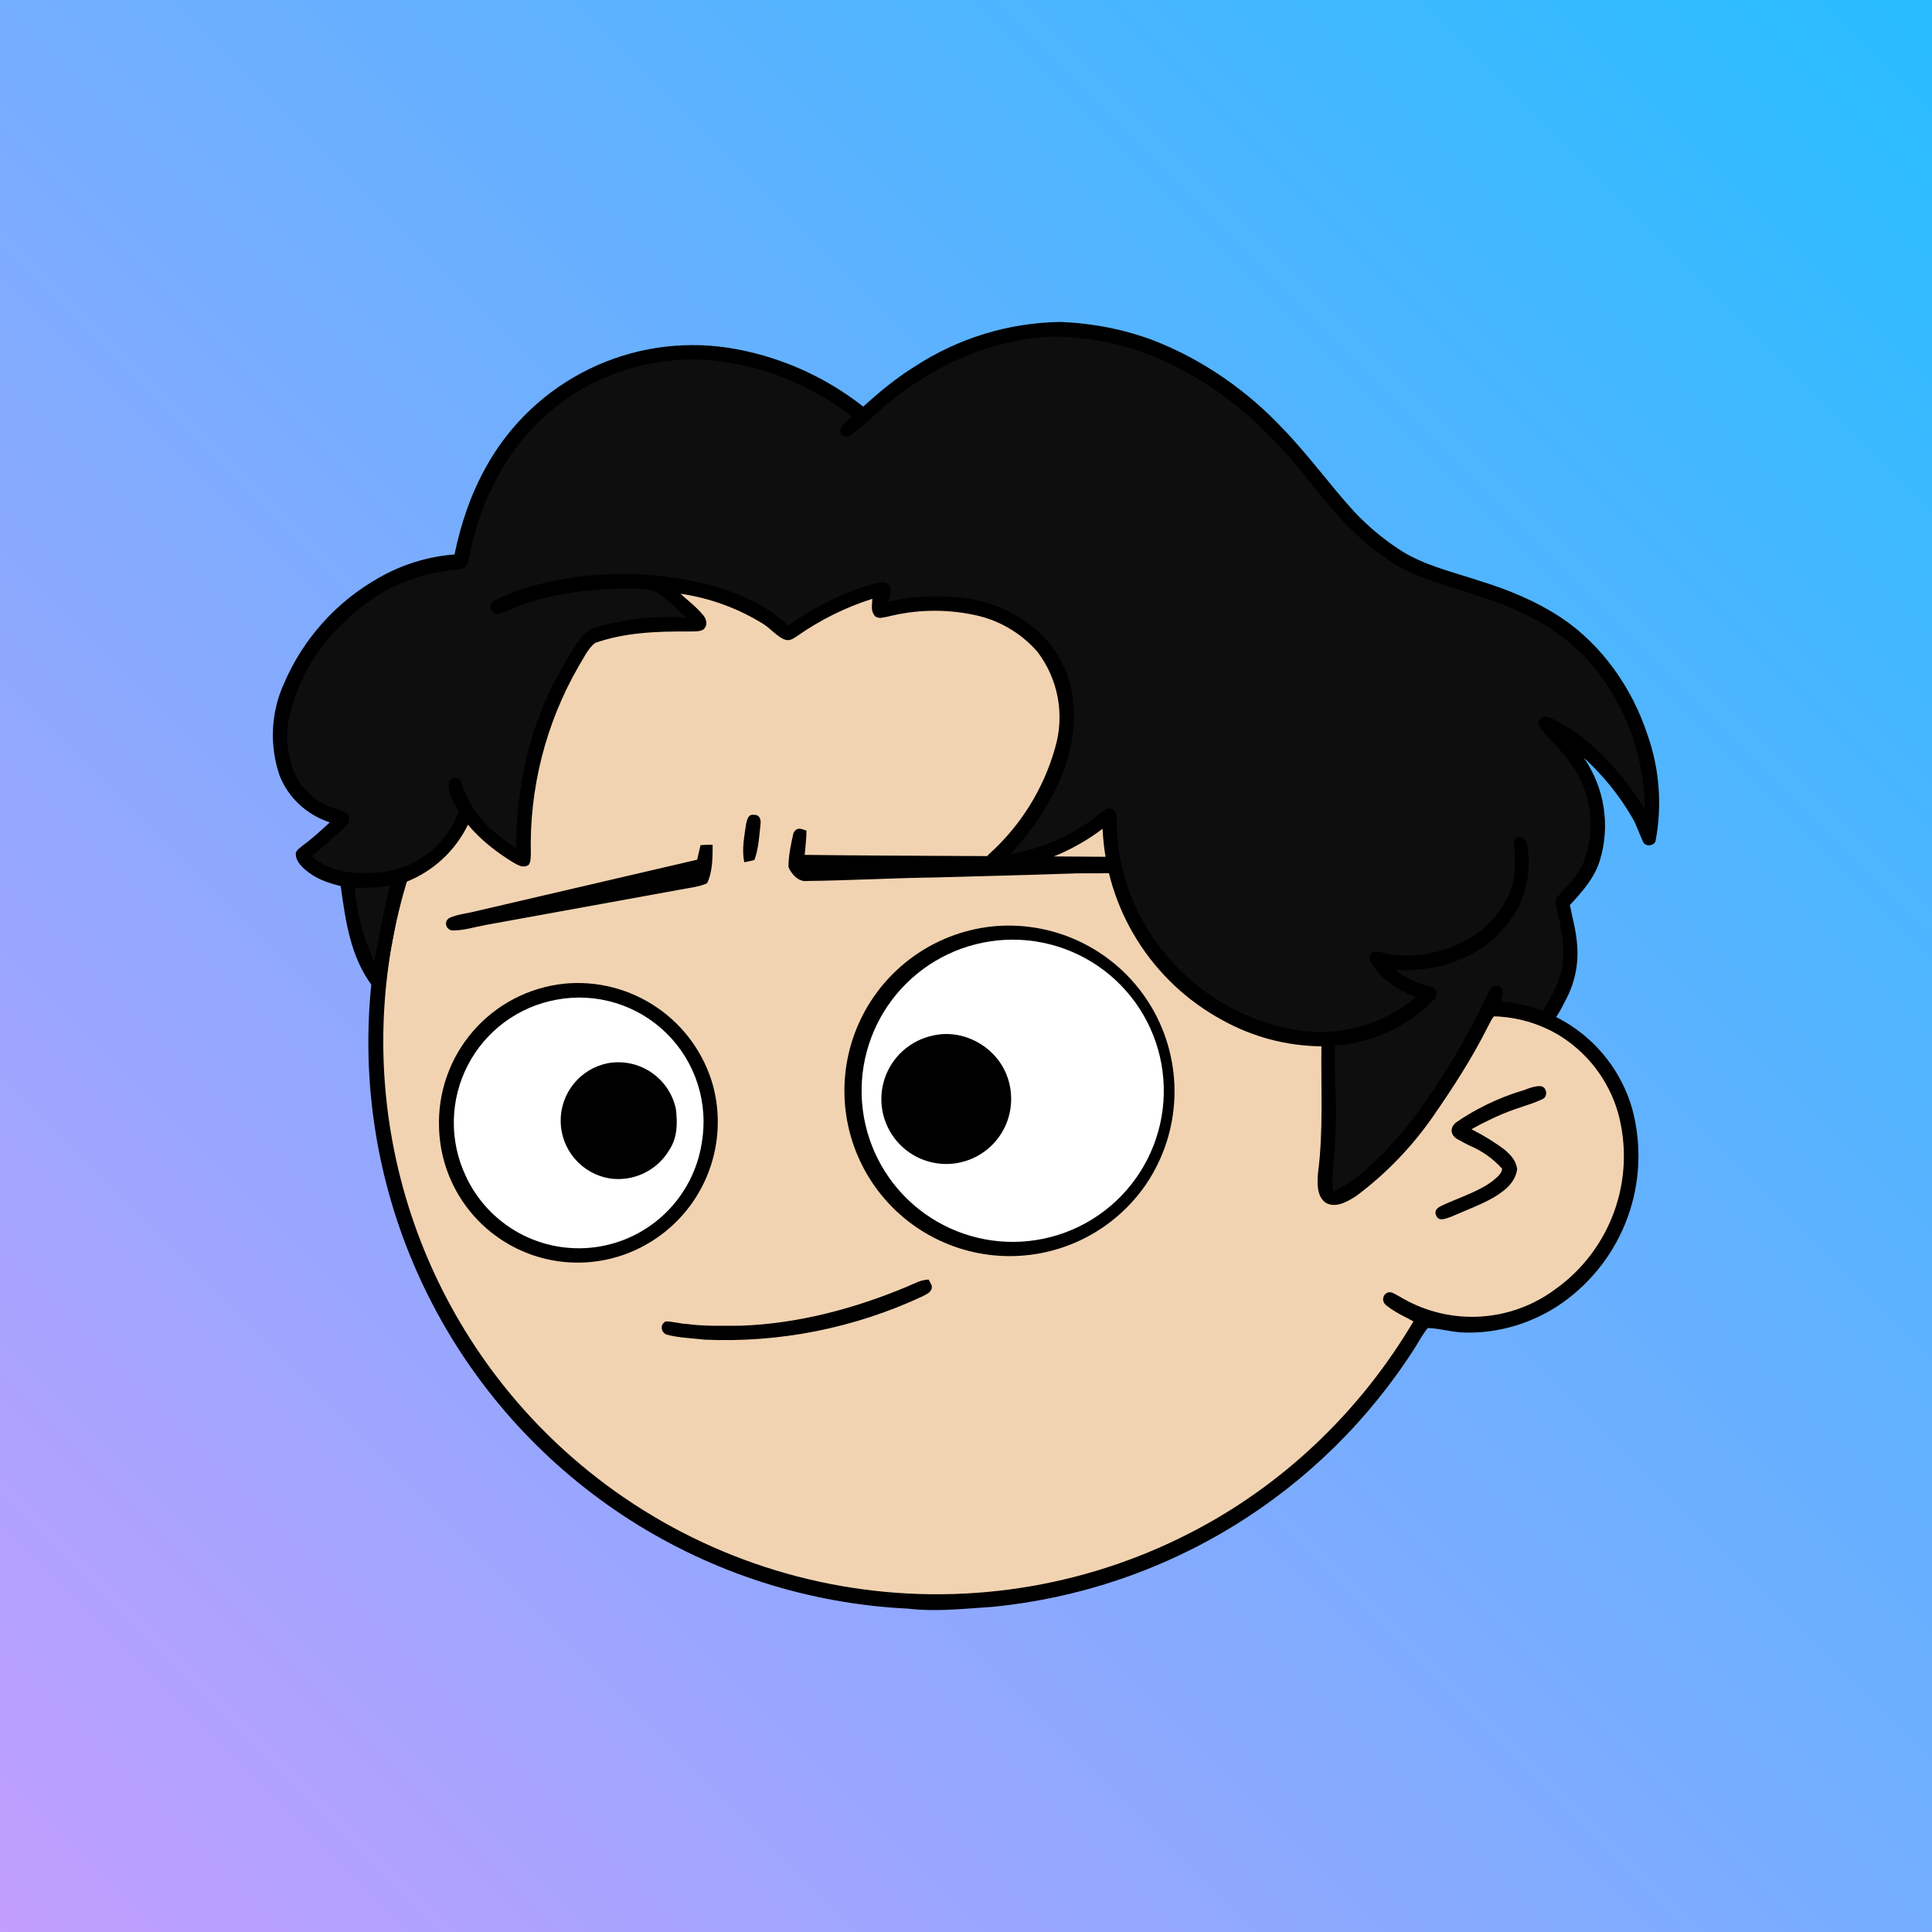 <svg width="512" height="512" viewBox="0 0 512 512" fill="none" xmlns="http://www.w3.org/2000/svg">
<rect x="0" y="0" width="512" height="512" fill="#808080" stroke="none"/>
<rect width="512" height="512" fill="url(#paint0_linear_202_31)"/>
<path d="M267.604 126.839C293.12 130.182 317.358 139.989 338.021 155.329C342.186 158.621 346.42 161.645 350.115 165.407C378.302 191.46 395.545 227.243 398.359 265.523C406.254 266.248 413.745 269.345 419.849 274.405C425.953 279.466 430.383 286.253 432.559 293.878C435.105 303.313 434.692 313.304 431.375 322.497C428.059 331.69 421.998 339.643 414.014 345.279C406.623 350.453 397.552 353.342 388.481 353.141C385.122 353.141 381.762 352.066 378.403 351.931C377.126 353.409 376.185 355.224 375.178 356.836C362.949 376.125 346.478 392.368 327.021 404.326C307.563 416.285 285.633 423.644 262.9 425.842C255.509 426.312 248.185 427.186 240.727 426.312C214.517 425.056 189.093 416.96 166.983 402.829C144.872 388.699 126.846 369.026 114.698 345.768C102.549 322.51 96.7 296.477 97.734 270.257C98.767 244.037 106.647 218.545 120.589 196.315C133.185 176.116 150.405 159.203 170.827 146.971C191.248 134.738 214.287 127.539 238.039 125.966C247.849 125.025 257.794 125.764 267.604 126.839Z" fill="black"/>
<path fill-rule="evenodd" clip-rule="evenodd" d="M336.677 159.36C310.508 139.401 278.333 128.929 245.431 129.661C236.696 129.527 227.826 130.736 219.226 132.349C193.427 137.527 169.5 149.559 149.959 167.18C130.417 184.801 115.983 207.36 108.173 232.488C100.364 257.615 99.467 284.382 105.577 309.976C111.687 335.569 124.578 359.045 142.896 377.934C165.149 400.862 194.273 415.905 225.85 420.78C257.427 425.655 289.732 420.095 317.863 404.945C341.38 392.313 361 373.164 374.573 350.184L372.557 349.109C370.676 348.168 368.727 347.093 367.182 345.75C365.704 344.406 366.98 341.852 368.996 342.592C370.004 343.062 371.012 343.667 371.952 344.204C378.152 347.7 385.228 349.331 392.332 348.902C399.436 348.473 406.265 346.002 411.999 341.785C419.282 336.645 424.803 329.383 427.81 320.99C430.816 312.597 431.16 303.481 428.796 294.886C426.275 286.14 420.506 278.688 412.67 274.056C407.915 271.311 402.584 269.711 397.103 269.385C391.621 269.058 386.139 270.013 381.09 272.175C380.015 272.712 378.806 273.183 377.731 273.048C376.051 272.914 375.849 270.226 377.328 269.554C382.703 266.867 388.414 265.792 394.394 265.254C391.678 227.42 374.324 192.134 346.016 166.886C343.06 164.198 340.171 161.443 336.677 159.293V159.36ZM408.975 291.19C410.319 290.384 409.848 287.763 408.034 287.83C406.69 287.83 405.212 288.368 403.868 288.905L402.928 289.174C396.832 291.08 391.057 293.888 385.794 297.506C384.316 298.85 384.316 300.462 385.861 301.672C387.005 302.336 388.17 302.964 389.355 303.553C392.692 304.936 395.676 307.048 398.09 309.735C397.955 311.012 396.746 312.019 395.805 312.758L395.671 312.893C393.05 314.909 389.758 316.252 386.533 317.596C384.853 318.268 383.241 318.94 381.762 319.679C380.62 320.217 380.015 321.157 380.687 322.3C381.359 323.644 382.837 323.039 384.047 322.636L384.45 322.501L388.078 320.956C391.707 319.41 395.469 317.932 398.426 315.581C400.24 314.17 401.853 312.154 402.054 309.735C401.718 307.45 400.24 305.905 398.493 304.494C396.032 302.67 393.425 301.052 390.699 299.656L389.96 299.253C393.588 297.237 397.216 295.49 401.113 294.079L404.473 292.937C406.012 292.459 407.516 291.875 408.975 291.19Z" fill="#F2D3B1"/>
<path d="M263.774 245.433C272.011 244.766 280.27 246.436 287.601 250.251C294.932 254.065 301.039 259.87 305.221 266.998C309.403 274.127 311.489 282.29 311.242 290.55C310.994 298.811 308.421 306.834 303.82 313.699C299.665 319.813 294.03 324.777 287.441 328.127C280.851 331.477 273.521 333.105 266.133 332.86C258.744 332.615 251.538 330.504 245.185 326.724C238.833 322.944 233.54 317.618 229.799 311.242C226.059 304.866 223.993 297.646 223.793 290.257C223.594 282.867 225.268 275.547 228.659 268.979C232.05 262.41 237.048 256.806 243.188 252.689C249.328 248.572 256.41 246.076 263.774 245.433Z" fill="black"/>
<path d="M262.43 249.464C267.701 248.672 273.077 248.941 278.243 250.254C283.409 251.568 288.261 253.899 292.514 257.112C296.767 260.324 300.336 264.354 303.012 268.964C305.688 273.574 307.416 278.672 308.096 283.958C308.776 289.245 308.393 294.614 306.971 299.751C305.549 304.888 303.116 309.69 299.814 313.874C296.512 318.058 292.408 321.541 287.742 324.119C283.076 326.696 277.943 328.317 272.643 328.884C262.229 330 251.791 326.991 243.569 320.503C235.347 314.014 229.994 304.563 228.658 294.174C227.322 283.785 230.109 273.287 236.422 264.929C242.736 256.571 252.072 251.019 262.43 249.464Z" fill="white"/>
<path d="M149.481 260.685C158.163 259.834 166.867 262.058 174.076 266.97C181.285 271.882 186.539 279.17 188.922 287.562C191.108 295.617 190.528 304.173 187.276 311.859C184.023 319.546 178.286 325.92 170.982 329.96C165.472 333.03 159.263 334.631 152.955 334.607C146.647 334.584 140.45 332.937 134.963 329.825C129.475 326.714 124.881 322.242 121.622 316.84C118.363 311.439 116.55 305.29 116.355 298.984C115.981 289.577 119.205 280.38 125.371 273.265C131.537 266.15 140.183 261.652 149.548 260.685H149.481Z" fill="black"/>
<path d="M147.532 264.918C152.755 263.95 158.135 264.26 163.212 265.822C168.29 267.384 172.914 270.151 176.689 273.888C180.465 277.624 183.281 282.218 184.897 287.279C186.512 292.339 186.879 297.716 185.966 302.949C184.864 309.944 181.541 316.399 176.488 321.359C171.434 326.32 164.919 329.523 157.905 330.495C150.89 331.467 143.749 330.156 137.538 326.756C131.326 323.356 126.373 318.048 123.411 311.616C121.249 307.018 120.174 301.984 120.268 296.904C120.363 291.824 121.625 286.834 123.957 282.319C126.289 277.805 129.628 273.888 133.716 270.87C137.804 267.853 142.531 265.816 147.532 264.918Z" fill="white"/>
<path d="M247.11 274.459C255.173 272.511 263.841 277.281 266.797 284.941C268.356 288.985 268.356 293.463 266.797 297.506C265.719 300.278 263.94 302.723 261.634 304.601C259.328 306.48 256.575 307.729 253.642 308.226C250.71 308.723 247.698 308.451 244.902 307.437C242.106 306.423 239.621 304.701 237.689 302.439C235.757 300.178 234.445 297.454 233.88 294.534C233.315 291.614 233.517 288.597 234.466 285.778C235.415 282.959 237.079 280.435 239.295 278.451C241.511 276.467 244.204 275.092 247.11 274.459ZM160.971 281.783C164.975 281.028 169.117 281.87 172.508 284.131C175.899 286.392 178.27 289.89 179.112 293.878C179.583 297.708 179.516 301.538 177.365 304.763C175.77 307.452 173.409 309.604 170.585 310.944C167.76 312.285 164.6 312.753 161.508 312.288C157.939 311.683 154.694 309.85 152.334 307.105C149.974 304.361 148.647 300.878 148.584 297.259C148.52 293.64 149.723 290.112 151.985 287.286C154.247 284.46 157.425 282.514 160.971 281.783Z" fill="black"/>
<path d="M199.74 215.935C201.286 215.868 201.689 217.078 201.554 218.354C201.218 221.512 201.017 224.939 199.942 227.896C199.068 228.164 198.195 228.299 197.254 228.5C196.515 225.275 197.254 221.58 197.725 218.354C197.993 217.212 198.262 215.734 199.74 215.935ZM213.716 220.101C213.716 222.319 213.447 224.402 213.246 226.552C241.265 226.888 269.216 226.82 297.235 227.089C298.713 227.089 299.923 227.627 301.267 228.164C300.796 229.172 301.065 230.718 299.721 230.852C294.346 231.793 288.568 231.255 283.058 231.524C271.434 231.927 259.742 232.196 248.118 232.532C236.696 232.666 225.273 233.338 213.851 233.472C211.566 233.741 209.752 231.658 208.946 229.777C208.946 226.82 209.617 223.662 210.289 220.706C211.23 219.093 212.305 219.631 213.649 220.101H213.716ZM188.855 223.864C188.855 227.156 188.855 231.121 187.377 234.077C185.16 235.085 182.539 235.287 180.255 235.757L128.517 245.164C125.695 245.701 122.671 246.642 119.782 246.575C118.035 246.239 117.565 244.089 119.178 243.215C121.328 242.275 123.881 242.073 126.165 241.468L184.757 227.828L185.63 223.998C186.705 223.864 187.78 223.864 188.855 223.864Z" fill="black"/>
<path d="M246.102 339.098L246.909 340.643C247.178 342.457 245.565 342.928 244.356 343.599C226.336 351.986 206.561 355.904 186.705 355.022C183.346 354.619 179.852 354.552 176.626 353.678C175.081 353.006 174.879 350.991 176.425 350.184C178.239 350.184 180.12 350.789 181.935 350.856C186.772 351.528 191.543 351.327 196.381 351.327C211.499 350.789 226.617 346.757 240.526 340.912C242.407 340.106 244.02 339.165 246.102 339.098Z" fill="black"/>
<path d="M281.042 85.315C289.508 85.651 297.84 87.263 305.701 90.22C318.669 95.259 330.562 103.524 340.036 113.67C346.755 120.591 352.467 128.586 358.984 135.709C362.598 139.54 366.659 142.924 371.079 145.787C377.328 149.819 384.786 151.499 391.841 153.85C399.501 156.202 406.959 159.226 413.678 163.66C424.429 170.783 432.492 182.272 436.523 194.501C439.772 203.587 440.538 213.376 438.741 222.856C438.405 224.2 436.053 224.469 435.448 223.125C434.441 221.042 433.769 218.757 432.559 216.675C429.122 210.76 424.793 205.412 419.726 200.817C422.451 204.747 424.248 209.245 424.981 213.97C425.714 218.696 425.365 223.526 423.959 228.097C422.48 232.801 419.322 236.294 416.03 239.856C416.702 243.215 417.643 246.508 417.911 249.934C418.425 254.93 417.492 259.967 415.224 264.448C413.947 266.867 412.603 269.957 410.386 271.704C408.773 272.376 406.623 270.764 405.011 270.361C402.102 269.342 399.006 268.975 395.94 269.286C395.268 270.092 394.865 271.033 394.394 271.906C390.161 280.372 384.988 288.368 379.612 296.095C374.044 304.066 367.239 311.098 359.455 316.924C357.17 318.403 354.012 320.284 351.325 318.739C348.906 317.059 349.04 313.363 349.309 310.676C350.72 299.791 350.048 288.435 350.182 277.281C340.955 277.2 331.897 274.797 323.843 270.293C314.646 265.296 306.898 258.004 301.353 249.127C295.807 240.249 292.653 230.088 292.196 219.631C285.123 224.997 276.88 228.612 268.141 230.18C266.126 230.516 263.304 231.121 261.422 229.911C260.481 228.433 261.019 227.492 262.094 226.35C270.502 218.801 276.586 209.012 279.631 198.13C280.893 193.824 281.124 189.282 280.307 184.87C279.49 180.458 277.647 176.3 274.928 172.731C270.45 167.585 264.365 164.104 257.659 162.854C250.276 161.369 242.655 161.552 235.352 163.392C234.142 163.593 233.135 164.064 231.992 163.392C230.648 161.981 231.119 160.435 231.186 158.688C224.042 160.958 217.288 164.312 211.163 168.633C210.021 169.372 209.147 169.976 207.803 169.439C205.788 168.565 204.242 166.617 202.361 165.407C195.652 161.223 188.147 158.477 180.322 157.344C182.338 159.159 184.689 160.973 186.436 163.123C187.31 164.265 187.579 165.743 186.436 166.818C185.294 167.49 183.614 167.289 182.27 167.356C174.14 167.289 165.473 167.625 157.746 170.38C155.797 171.791 154.588 174.613 153.311 176.628C144.609 191.75 140.238 208.976 140.679 226.417C140.612 227.425 140.679 228.433 140.074 229.239C138.462 230.18 137.319 229.239 135.908 228.5C131.541 225.813 127.308 222.52 124.015 218.556C120.641 225.514 114.76 230.938 107.553 233.741C105.538 239.251 104.866 245.433 103.589 251.278C102.917 254.436 102.783 257.729 102.044 260.887C101.641 262.499 99.692 262.835 98.751 261.424C92.838 253.563 91.629 244.29 90.285 234.816C87.261 234.077 84.439 233.136 81.953 231.322C80.408 230.18 78.459 228.5 78.392 226.417C78.258 225.342 79.669 224.603 80.408 223.931C82.894 222.117 85.111 220.034 87.396 217.951C81.349 215.935 76.444 211.501 74.092 205.521C71.371 197.562 71.779 188.866 75.234 181.197C80.284 169.358 89.092 159.512 100.297 153.178C106.467 149.621 113.354 147.486 120.454 146.93C122.134 138.732 124.822 130.804 128.988 123.413C135.221 112.314 144.688 103.378 156.128 97.796C167.568 92.214 180.437 90.251 193.021 92.168C206.073 94.223 218.38 99.59 228.767 107.757C233.067 103.86 237.502 100.164 242.407 97.141C253.906 89.621 267.304 85.52 281.042 85.315Z" fill="black"/>
<path d="M279.026 89.212C288.292 89.246 297.464 91.072 306.037 94.587C317.58 99.456 327.99 106.662 336.61 115.753C344.135 123.144 350.182 132.282 357.573 139.807C363.016 145.183 369.063 150.02 376.32 152.775C386.264 156.672 396.612 158.621 406.153 163.795C413.013 167.315 419.004 172.319 423.69 178.442C431.535 188.789 435.803 201.406 435.852 214.39C429.804 204.714 421.271 194.972 410.722 190.134C409.177 189.328 407.362 190.403 407.765 192.15C408.572 193.762 410.05 195.039 411.192 196.315C414.149 199.473 417.105 202.9 418.919 206.797C422.01 213.248 422.346 220.908 419.994 227.627C418.785 231.121 416.433 233.674 413.947 236.362C413.074 237.437 411.797 238.243 412.335 239.788C413.678 245.701 415.022 251.144 413.813 257.258C412.805 261.021 410.991 264.649 408.841 267.875C405.212 266.531 401.718 265.724 397.821 265.456C398.023 264.313 398.493 263.037 398.09 262.029C397.418 261.29 396.41 260.819 395.469 261.558C394.797 262.23 394.327 263.238 393.924 264.112C388.817 275.064 382.501 285.412 375.379 295.289C371.885 299.925 367.988 304.427 363.688 308.391C360.698 311.394 357.222 313.87 353.408 315.715C352.736 312.557 353.408 309.668 353.542 306.51C353.945 300.664 354.214 294.751 353.945 288.905C353.676 284.941 353.743 281.044 353.743 277.08C363.728 276.379 373.104 272.026 380.083 264.851C381.225 263.507 380.822 261.894 379.075 261.491C375.67 260.669 372.469 259.16 369.668 257.057C375.379 257.258 381.023 256.721 386.331 254.503C393.416 251.837 399.242 246.61 402.659 239.856C404.979 234.817 405.683 229.184 404.675 223.73C404.406 221.848 401.92 220.908 401.181 223.058C401.584 228.231 401.987 233.136 399.434 237.974C394.058 249.195 380.217 254.571 368.391 252.958C366.913 252.756 364.897 251.614 363.553 252.42C363.217 252.891 362.949 253.361 362.882 253.966C365.3 259.341 370.004 262.029 375.178 264.246C370.861 267.904 365.801 270.579 360.348 272.087C354.895 273.595 349.18 273.9 343.598 272.981C333.74 271.312 324.489 267.099 316.759 260.759C309.028 254.419 303.086 246.172 299.52 236.832C296.899 230.247 295.959 223.394 295.891 216.339C295.891 214.457 293.741 213.516 292.33 214.928C285.288 220.884 276.769 224.83 267.671 226.35C273.443 220.368 278.066 213.376 281.311 205.722C284.085 199.106 285.104 191.884 284.267 184.758C283.394 178.51 280.572 172.664 276.07 168.229C269.947 162.365 261.954 158.844 253.494 158.285C247.446 157.694 241.344 158.08 235.419 159.427C235.755 157.882 236.696 156.471 235.553 155.06C234.613 153.783 232.731 154.522 231.455 154.724C223.356 157.115 215.722 160.863 208.878 165.81C200.412 157.546 186.974 154.052 175.551 152.708C163.994 151.364 151.967 152.238 140.746 155.396C137.433 156.32 134.216 157.558 131.138 159.091C129.659 159.83 129.727 162.048 131.272 162.585C132.078 163.056 133.221 162.317 133.96 162.048C144.509 157.277 156.805 155.799 168.227 156C170.31 156.135 172.931 156 174.745 157.411C177.298 159.293 179.583 161.577 182.002 163.66C173.613 163.112 165.193 164.068 157.141 166.482C154.655 167.557 153.109 170.111 151.698 172.328C148.339 177.838 145.114 183.751 142.896 189.798C138.663 200.884 136.849 212.912 136.715 224.737C132.011 221.647 127.308 217.884 124.62 212.845C123.545 211.03 122.94 209.082 122.201 207.133C121.529 205.722 119.178 205.789 118.909 207.604C118.64 210.09 120.387 212.979 121.596 215.062C119.581 220.437 115.818 224.738 111.047 227.828C106.344 230.718 101.036 231.524 95.593 231.322C90.823 231.389 86.321 230.046 82.625 226.955C85.649 224.2 89.076 221.647 91.831 218.623C92.073 218.425 92.267 218.173 92.395 217.887C92.524 217.602 92.584 217.29 92.571 216.977C92.558 216.664 92.472 216.358 92.32 216.084C92.168 215.81 91.955 215.575 91.696 215.398C90.352 214.726 88.807 214.323 87.396 213.785C83.143 212.094 79.735 208.783 77.922 204.58C75.992 199.732 75.593 194.409 76.78 189.328C79.139 179.78 84.285 171.15 91.562 164.534C99.319 156.795 109.541 152.017 120.454 151.028C121.529 150.894 122.537 150.827 123.478 150.155C124.419 148.677 124.553 146.526 124.956 144.779C126.972 135.977 130.533 127.444 135.707 120.12C141.975 111.165 150.635 104.154 160.699 99.889C170.763 95.623 181.824 94.275 192.618 95.998C204.71 97.941 216.123 102.884 225.811 110.377C224.87 111.52 222.048 112.998 222.854 114.745C223.056 115.753 224.467 116.089 225.206 115.484C228.969 112.931 232.127 109.437 235.755 106.547C247.984 96.603 263.102 89.75 279.026 89.212Z" fill="#0E0E0E"/>
<path d="M93.981 235.287C97.139 235.287 100.297 235.287 103.388 234.615C101.641 241.267 100.565 248.053 99.154 254.772C96.304 248.629 94.553 242.034 93.981 235.287Z" fill="#0E0E0E"/>
<defs>
<linearGradient id="paint0_linear_202_31" x1="512" y1="0" x2="0" y2="512" gradientUnits="userSpaceOnUse">
<stop stop-color="#27BDFF"/>
<stop offset="1" stop-color="#C29EFE"/>
</linearGradient>
</defs>
</svg>
